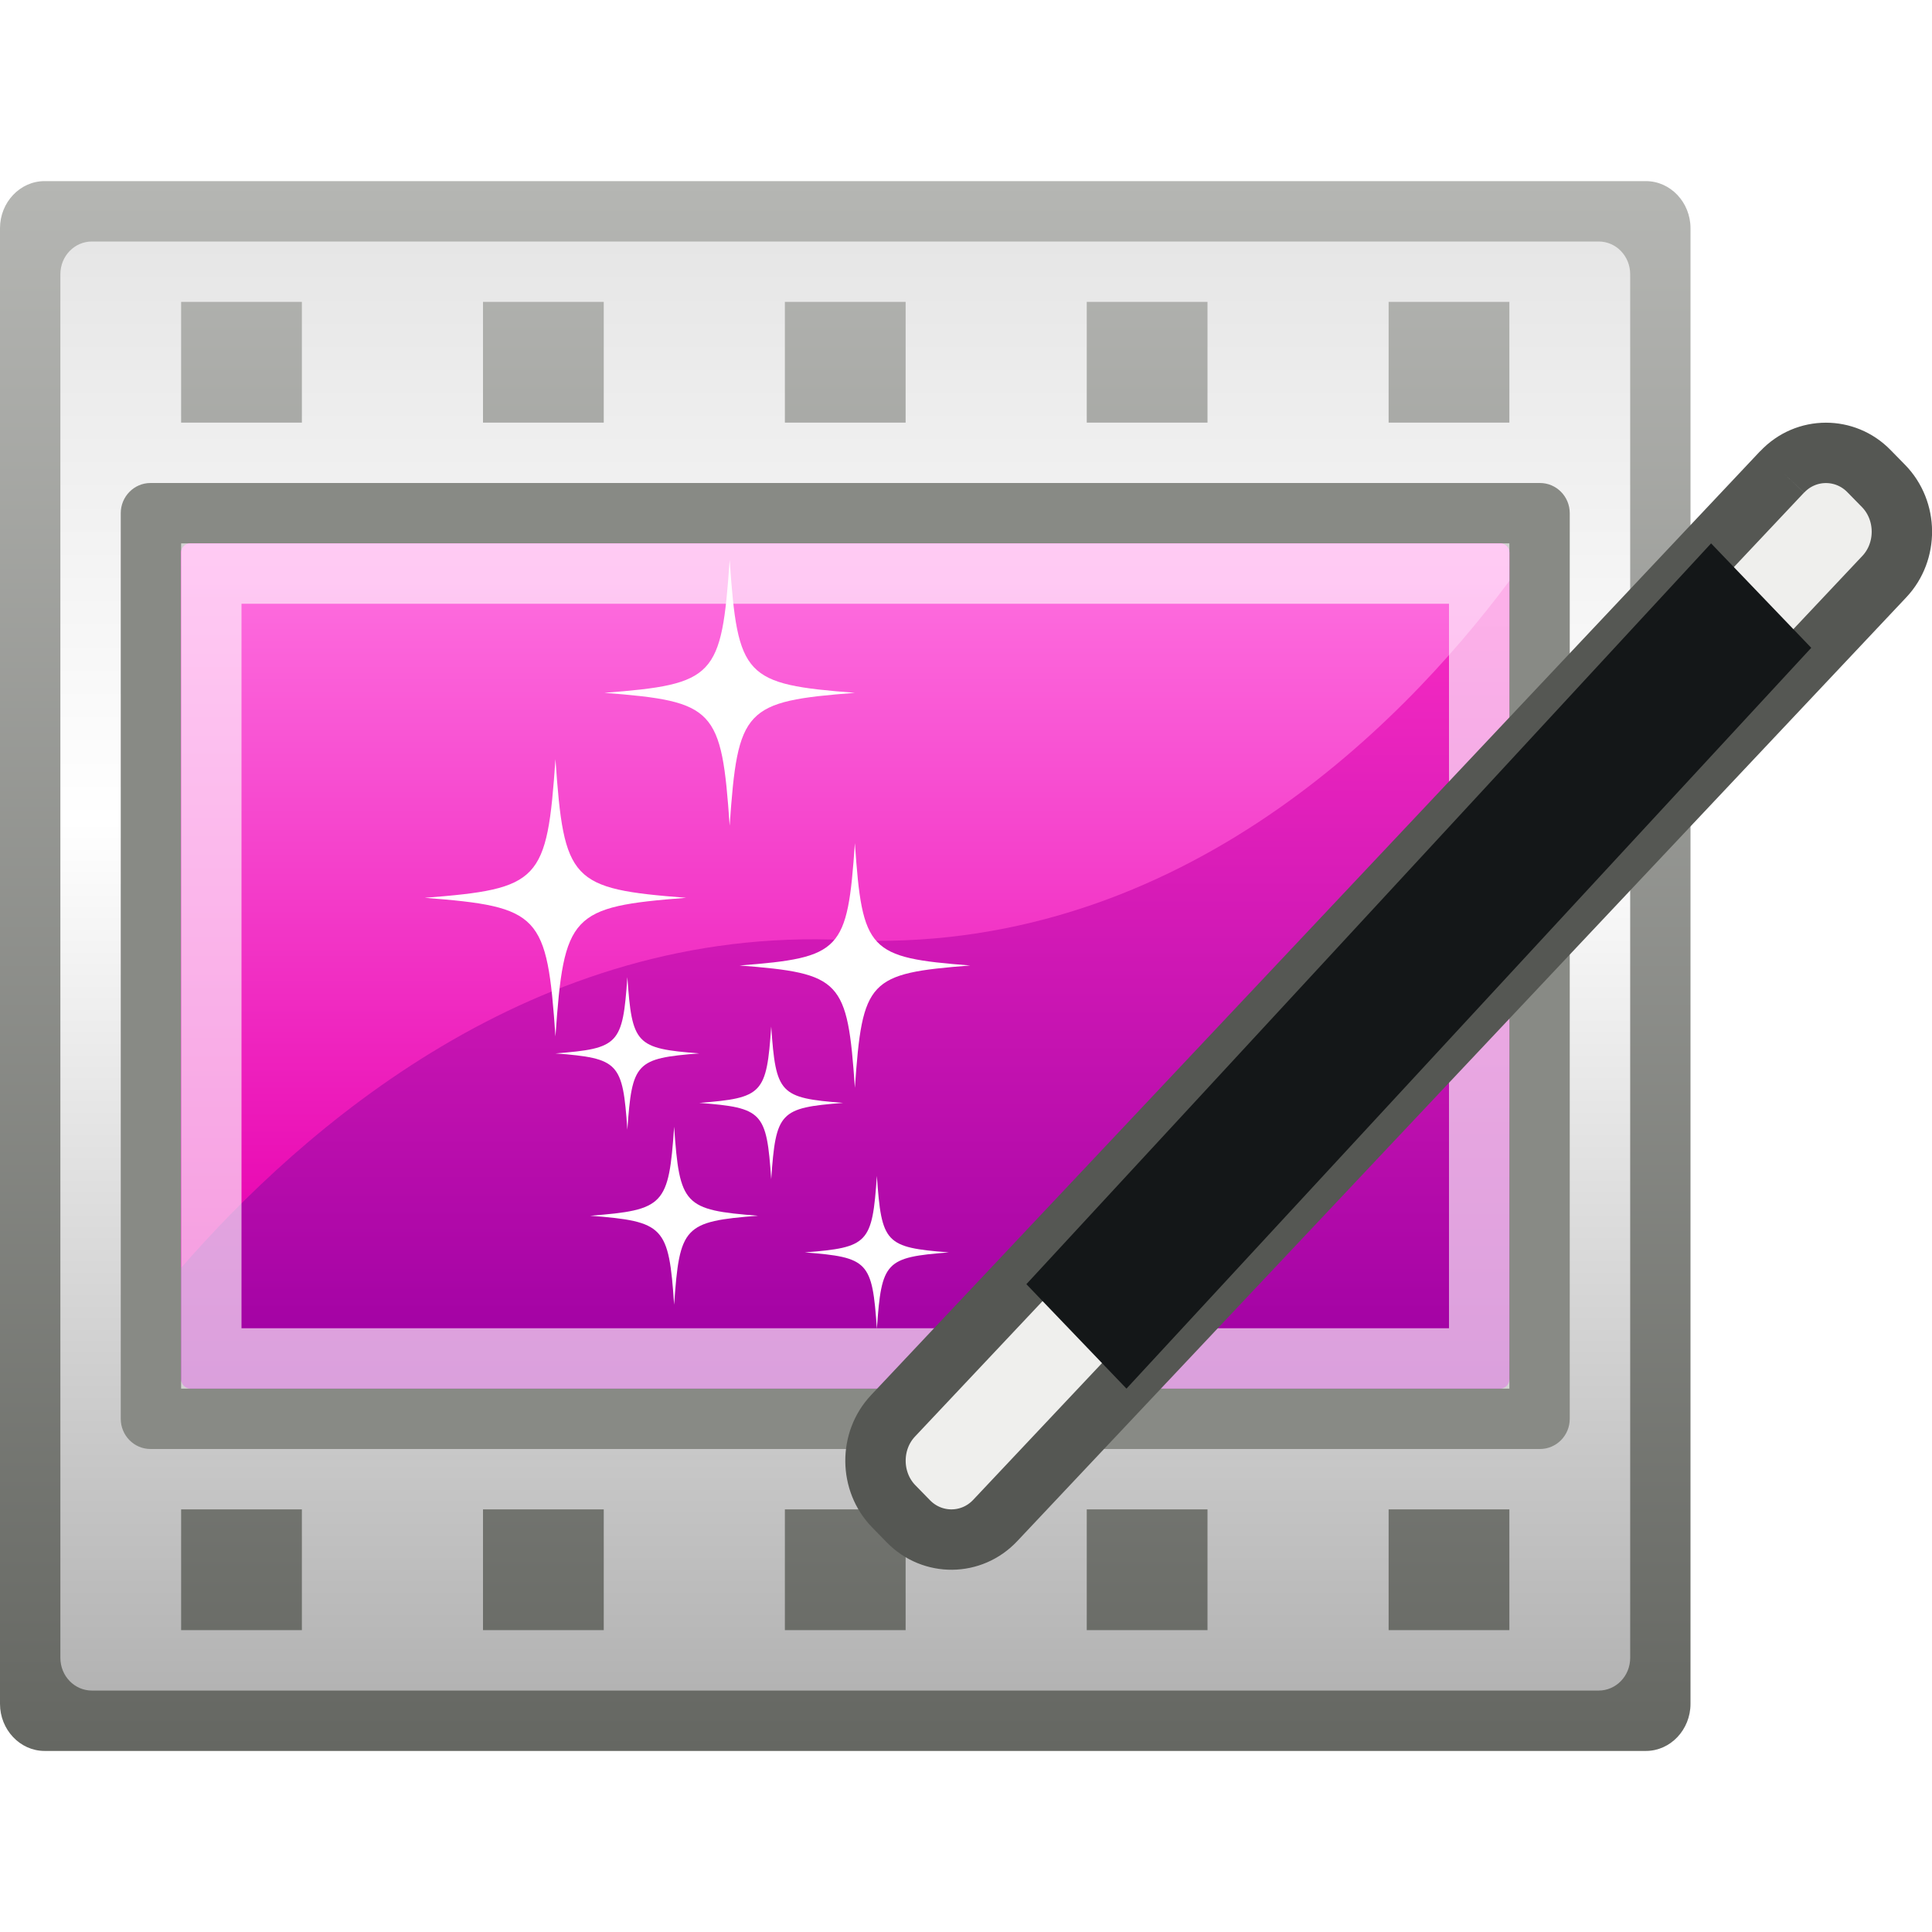 <?xml version="1.0" encoding="UTF-8" standalone="no"?>
<!-- Created with Inkscape (http://www.inkscape.org/) -->

<svg
   xmlns:dc="http://purl.org/dc/elements/1.1/"
   xmlns:cc="http://creativecommons.org/ns#"
   xmlns:rdf="http://www.w3.org/1999/02/22-rdf-syntax-ns#"
   xmlns:svg="http://www.w3.org/2000/svg"
   xmlns="http://www.w3.org/2000/svg"
   xmlns:xlink="http://www.w3.org/1999/xlink"
   xmlns:sodipodi="http://sodipodi.sourceforge.net/DTD/sodipodi-0.dtd"
   xmlns:inkscape="http://www.inkscape.org/namespaces/inkscape"
   width="32"
   height="32"
   id="svg9349"
   version="1.1"
   inkscape:version="0.47 r22583"
   sodipodi:docname="32.svg"
   inkscape:export-filename="/home/andrew/Desktop/Software/Projects/kazam/trunk/data/icons/32x32/apps/kazam.png"
   inkscape:export-xdpi="90"
   inkscape:export-ydpi="90">
  <defs
     id="defs9351">
    <inkscape:perspective
       sodipodi:type="inkscape:persp3d"
       inkscape:vp_x="0 : 16 : 1"
       inkscape:vp_y="0 : 1000 : 0"
       inkscape:vp_z="32 : 16 : 1"
       inkscape:persp3d-origin="16 : 10.666667 : 1"
       id="perspective3864" />
    <linearGradient
       id="linearGradient4112">
      <stop
         style="stop-color:#b5b6b3;stop-opacity:1;"
         offset="0"
         id="stop4114" />
      <stop
         style="stop-color:#656762;stop-opacity:1;"
         offset="1"
         id="stop4116" />
    </linearGradient>
    <linearGradient
       x1="0"
       y1="0"
       x2="1"
       y2="0"
       gradientUnits="userSpaceOnUse"
       gradientTransform="matrix(0,-134.167,-134.167,0,308.295,307.319)"
       spreadMethod="pad"
       id="linearGradient5738">
      <stop
         style="stop-opacity:1;stop-color:#666666"
         offset="0"
         id="stop5740" />
      <stop
         style="stop-opacity:1;stop-color:#808080"
         offset="0.255"
         id="stop5742" />
      <stop
         style="stop-opacity:1;stop-color:#808080"
         offset="0.994"
         id="stop5744" />
      <stop
         style="stop-opacity:1;stop-color:#808080"
         offset="1"
         id="stop5746" />
    </linearGradient>
    <linearGradient
       x1="0"
       y1="0"
       x2="1"
       y2="0"
       gradientUnits="userSpaceOnUse"
       gradientTransform="matrix(0,-132.167,-132.167,0,308.295,306.319)"
       spreadMethod="pad"
       id="linearGradient5774">
      <stop
         style="stop-opacity:1;stop-color:#e6e6e6"
         offset="0"
         id="stop5776" />
      <stop
         style="stop-opacity:1;stop-color:#ffffff"
         offset="0.4"
         id="stop5778" />
      <stop
         style="stop-opacity:1;stop-color:#b3b3b3"
         offset="1"
         id="stop5780" />
    </linearGradient>
    <linearGradient
       x1="0"
       y1="0"
       x2="1"
       y2="0"
       gradientUnits="userSpaceOnUse"
       gradientTransform="matrix(0,96.15,96.15,0,308.296,192.161)"
       spreadMethod="pad"
       id="linearGradient5796">
      <stop
         style="stop-opacity:1;stop-color:#666666"
         offset="0"
         id="stop5798" />
      <stop
         style="stop-opacity:1;stop-color:#cccccc"
         offset="1"
         id="stop5800" />
    </linearGradient>
    <clipPath
       clipPathUnits="userSpaceOnUse"
       id="clipPath5808">
      <path
         d="M 0,480 640,480 640,0 0,0 0,480 z"
         id="path5810"
         inkscape:connector-curvature="0" />
    </clipPath>
    <linearGradient
       x1="0"
       y1="0"
       x2="1"
       y2="0"
       gradientUnits="userSpaceOnUse"
       gradientTransform="matrix(0,92.145,92.145,0,308.296,194.163)"
       spreadMethod="pad"
       id="linearGradient5828">
      <stop
         style="stop-opacity:1;stop-color:#9d00a2"
         offset="0"
         id="stop5830" />
      <stop
         style="stop-opacity:1;stop-color:#ff2ec6"
         offset="1"
         id="stop5832" />
    </linearGradient>
    <linearGradient
       x1="0"
       y1="0"
       x2="1"
       y2="0"
       gradientUnits="userSpaceOnUse"
       gradientTransform="matrix(0,80.522,80.522,0,308.296,205.786)"
       spreadMethod="pad"
       id="linearGradient5848">
      <stop
         style="stop-opacity:1;stop-color:#e700af"
         offset="0"
         id="stop5850" />
      <stop
         style="stop-opacity:1;stop-color:#ff73e1"
         offset="1"
         id="stop5852" />
    </linearGradient>
    <linearGradient
       id="linearGradient8279">
      <stop
         id="stop8281"
         offset="0"
         style="stop-color:#e200b4;stop-opacity:1;" />
      <stop
         id="stop8283"
         offset="1"
         style="stop-color:#9e0095;stop-opacity:0.294;" />
    </linearGradient>
    <clipPath
       clipPathUnits="userSpaceOnUse"
       id="clipPath5860">
      <path
         d="M 0,480 640,480 640,0 0,0 0,480 z"
         id="path5862"
         inkscape:connector-curvature="0" />
    </clipPath>
    <clipPath
       clipPathUnits="userSpaceOnUse"
       id="clipPath5868">
      <path
         d="m 239.976,283.323 19.927,0 0,-62.869 -19.927,0 0,62.869 z"
         id="path5870"
         inkscape:connector-curvature="0" />
    </clipPath>
    <linearGradient
       x1="0"
       y1="0"
       x2="1"
       y2="0"
       gradientUnits="userSpaceOnUse"
       gradientTransform="matrix(8.924,-8.762,-8.762,-8.924,358.054,253.462)"
       spreadMethod="pad"
       id="linearGradient6028">
      <stop
         style="stop-opacity:1;stop-color:#b3b3b3"
         offset="0"
         id="stop6030" />
      <stop
         style="stop-opacity:1;stop-color:#f2f2f2"
         offset="0.182"
         id="stop6032" />
      <stop
         style="stop-opacity:1;stop-color:#f2f2f2"
         offset="0.182"
         id="stop6034" />
      <stop
         style="stop-opacity:1;stop-color:#cccccc"
         offset="0.57"
         id="stop6036" />
      <stop
         style="stop-opacity:1;stop-color:#4d4d4d"
         offset="1"
         id="stop6038" />
    </linearGradient>
    <linearGradient
       x1="0"
       y1="0"
       x2="1"
       y2="0"
       gradientUnits="userSpaceOnUse"
       gradientTransform="matrix(8.879,-8.719,-10.118,-10.305,358.067,253.446)"
       spreadMethod="pad"
       id="linearGradient6054">
      <stop
         style="stop-opacity:1;stop-color:#1a1a1a"
         offset="0"
         id="stop6056" />
      <stop
         style="stop-opacity:1;stop-color:#ffffff"
         offset="0.182"
         id="stop6058" />
      <stop
         style="stop-opacity:1;stop-color:#ffffff"
         offset="0.182"
         id="stop6060" />
      <stop
         style="stop-opacity:1;stop-color:#333333"
         offset="0.57"
         id="stop6062" />
      <stop
         style="stop-opacity:1;stop-color:#000000"
         offset="1"
         id="stop6064" />
    </linearGradient>
    <linearGradient
       x1="0"
       y1="0"
       x2="1"
       y2="0"
       gradientUnits="userSpaceOnUse"
       gradientTransform="matrix(0,20.888,20.888,0,312.281,232.037)"
       spreadMethod="pad"
       id="linearGradient6080">
      <stop
         style="stop-opacity:1;stop-color:#ffffff"
         offset="0"
         id="stop6082" />
      <stop
         style="stop-opacity:1;stop-color:#cccccc"
         offset="1"
         id="stop6084" />
    </linearGradient>
    <linearGradient
       x1="0"
       y1="0"
       x2="1"
       y2="0"
       gradientUnits="userSpaceOnUse"
       gradientTransform="matrix(0,13.029,13.029,0,291.672,228.462)"
       spreadMethod="pad"
       id="linearGradient6100">
      <stop
         style="stop-opacity:1;stop-color:#ffffff"
         offset="0"
         id="stop6102" />
      <stop
         style="stop-opacity:1;stop-color:#cccccc"
         offset="1"
         id="stop6104" />
    </linearGradient>
    <linearGradient
       x1="0"
       y1="0"
       x2="1"
       y2="0"
       gradientUnits="userSpaceOnUse"
       gradientTransform="matrix(0,13.029,13.029,0,304.701,224.237)"
       spreadMethod="pad"
       id="linearGradient6120">
      <stop
         style="stop-opacity:1;stop-color:#ffffff"
         offset="0"
         id="stop6122" />
      <stop
         style="stop-opacity:1;stop-color:#cccccc"
         offset="1"
         id="stop6124" />
    </linearGradient>
    <linearGradient
       x1="0"
       y1="0"
       x2="1"
       y2="0"
       gradientUnits="userSpaceOnUse"
       gradientTransform="matrix(0,13.049,13.049,0,314.271,211.465)"
       spreadMethod="pad"
       id="linearGradient6140">
      <stop
         style="stop-opacity:1;stop-color:#ffffff"
         offset="0"
         id="stop6142" />
      <stop
         style="stop-opacity:1;stop-color:#cccccc"
         offset="1"
         id="stop6144" />
    </linearGradient>
    <linearGradient
       x1="0"
       y1="0"
       x2="1"
       y2="0"
       gradientUnits="userSpaceOnUse"
       gradientTransform="matrix(0,15.197,15.197,0,295.909,213.519)"
       spreadMethod="pad"
       id="linearGradient6160">
      <stop
         style="stop-opacity:1;stop-color:#ffffff"
         offset="0"
         id="stop6162" />
      <stop
         style="stop-opacity:1;stop-color:#cccccc"
         offset="1"
         id="stop6164" />
    </linearGradient>
    <linearGradient
       x1="0"
       y1="0"
       x2="1"
       y2="0"
       gradientUnits="userSpaceOnUse"
       gradientTransform="matrix(0,22.686,22.686,0,300.937,254.418)"
       spreadMethod="pad"
       id="linearGradient6180">
      <stop
         style="stop-opacity:1;stop-color:#ffffff"
         offset="0"
         id="stop6182" />
      <stop
         style="stop-opacity:1;stop-color:#cccccc"
         offset="1"
         id="stop6184" />
    </linearGradient>
    <linearGradient
       x1="0"
       y1="0"
       x2="1"
       y2="0"
       gradientUnits="userSpaceOnUse"
       gradientTransform="matrix(0,23.672,23.672,0,285.158,236.425)"
       spreadMethod="pad"
       id="linearGradient6200">
      <stop
         style="stop-opacity:1;stop-color:#ffffff"
         offset="0"
         id="stop6202" />
      <stop
         style="stop-opacity:1;stop-color:#cccccc"
         offset="1"
         id="stop6204" />
    </linearGradient>
    <linearGradient
       inkscape:collect="always"
       xlink:href="#linearGradient5738"
       id="linearGradient19804"
       gradientUnits="userSpaceOnUse"
       gradientTransform="matrix(0,-134.167,-134.167,0,308.295,307.319)"
       spreadMethod="pad"
       x1="0"
       y1="0"
       x2="1"
       y2="0" />
    <linearGradient
       inkscape:collect="always"
       xlink:href="#linearGradient5774"
       id="linearGradient19806"
       gradientUnits="userSpaceOnUse"
       gradientTransform="matrix(0,-132.167,-132.167,0,308.295,306.319)"
       spreadMethod="pad"
       x1="0"
       y1="0"
       x2="1"
       y2="0" />
    <linearGradient
       inkscape:collect="always"
       xlink:href="#linearGradient5796"
       id="linearGradient19808"
       gradientUnits="userSpaceOnUse"
       gradientTransform="matrix(0,96.15,96.15,0,308.296,192.161)"
       spreadMethod="pad"
       x1="0"
       y1="0"
       x2="1"
       y2="0" />
    <linearGradient
       inkscape:collect="always"
       xlink:href="#linearGradient5828"
       id="linearGradient19810"
       gradientUnits="userSpaceOnUse"
       gradientTransform="matrix(0,92.145,92.145,0,308.296,194.163)"
       spreadMethod="pad"
       x1="0"
       y1="0"
       x2="1"
       y2="0" />
    <linearGradient
       inkscape:collect="always"
       xlink:href="#linearGradient5848"
       id="linearGradient19812"
       gradientUnits="userSpaceOnUse"
       gradientTransform="matrix(0,80.522,80.522,0,308.296,205.786)"
       spreadMethod="pad"
       x1="0"
       y1="0"
       x2="1"
       y2="0" />
    <linearGradient
       inkscape:collect="always"
       xlink:href="#linearGradient8279"
       id="linearGradient19814"
       gradientUnits="userSpaceOnUse"
       x1="249.14"
       y1="281.125"
       x2="248.558"
       y2="223.089" />
    <linearGradient
       inkscape:collect="always"
       xlink:href="#linearGradient8279"
       id="linearGradient19816"
       gradientUnits="userSpaceOnUse"
       x1="249.14"
       y1="281.125"
       x2="248.558"
       y2="223.089" />
    <linearGradient
       inkscape:collect="always"
       xlink:href="#linearGradient8279"
       id="linearGradient19818"
       gradientUnits="userSpaceOnUse"
       x1="249.14"
       y1="281.125"
       x2="248.558"
       y2="223.089" />
    <linearGradient
       inkscape:collect="always"
       xlink:href="#linearGradient8279"
       id="linearGradient19820"
       gradientUnits="userSpaceOnUse"
       x1="249.14"
       y1="281.125"
       x2="248.558"
       y2="223.089" />
    <linearGradient
       inkscape:collect="always"
       xlink:href="#linearGradient8279"
       id="linearGradient19822"
       gradientUnits="userSpaceOnUse"
       x1="249.14"
       y1="281.125"
       x2="248.558"
       y2="223.089" />
    <linearGradient
       inkscape:collect="always"
       xlink:href="#linearGradient8279"
       id="linearGradient19824"
       gradientUnits="userSpaceOnUse"
       x1="249.14"
       y1="281.125"
       x2="248.558"
       y2="223.089" />
    <linearGradient
       inkscape:collect="always"
       xlink:href="#linearGradient8279"
       id="linearGradient19826"
       gradientUnits="userSpaceOnUse"
       x1="249.14"
       y1="281.125"
       x2="248.558"
       y2="223.089" />
    <linearGradient
       inkscape:collect="always"
       xlink:href="#linearGradient8279"
       id="linearGradient19828"
       gradientUnits="userSpaceOnUse"
       x1="249.14"
       y1="281.125"
       x2="248.558"
       y2="223.089" />
    <linearGradient
       inkscape:collect="always"
       xlink:href="#linearGradient8279"
       id="linearGradient19830"
       gradientUnits="userSpaceOnUse"
       x1="249.14"
       y1="281.125"
       x2="248.558"
       y2="223.089" />
    <linearGradient
       inkscape:collect="always"
       xlink:href="#linearGradient8279"
       id="linearGradient19832"
       gradientUnits="userSpaceOnUse"
       x1="249.14"
       y1="281.125"
       x2="248.558"
       y2="223.089" />
    <linearGradient
       inkscape:collect="always"
       xlink:href="#linearGradient8279"
       id="linearGradient19834"
       gradientUnits="userSpaceOnUse"
       x1="249.14"
       y1="281.125"
       x2="248.558"
       y2="223.089" />
    <linearGradient
       inkscape:collect="always"
       xlink:href="#linearGradient8279"
       id="linearGradient19836"
       gradientUnits="userSpaceOnUse"
       x1="249.14"
       y1="281.125"
       x2="248.558"
       y2="223.089" />
    <linearGradient
       inkscape:collect="always"
       xlink:href="#linearGradient8279"
       id="linearGradient19838"
       gradientUnits="userSpaceOnUse"
       x1="249.14"
       y1="281.125"
       x2="248.558"
       y2="223.089" />
    <linearGradient
       inkscape:collect="always"
       xlink:href="#linearGradient8279"
       id="linearGradient19840"
       gradientUnits="userSpaceOnUse"
       x1="249.14"
       y1="281.125"
       x2="248.558"
       y2="223.089" />
    <linearGradient
       inkscape:collect="always"
       xlink:href="#linearGradient8279"
       id="linearGradient19842"
       gradientUnits="userSpaceOnUse"
       x1="249.14"
       y1="281.125"
       x2="248.558"
       y2="223.089" />
    <linearGradient
       inkscape:collect="always"
       xlink:href="#linearGradient8279"
       id="linearGradient19844"
       gradientUnits="userSpaceOnUse"
       x1="249.14"
       y1="281.125"
       x2="248.558"
       y2="223.089" />
    <linearGradient
       inkscape:collect="always"
       xlink:href="#linearGradient8279"
       id="linearGradient19846"
       gradientUnits="userSpaceOnUse"
       x1="249.14"
       y1="281.125"
       x2="248.558"
       y2="223.089" />
    <linearGradient
       inkscape:collect="always"
       xlink:href="#linearGradient8279"
       id="linearGradient19848"
       gradientUnits="userSpaceOnUse"
       x1="249.14"
       y1="281.125"
       x2="248.558"
       y2="223.089" />
    <linearGradient
       inkscape:collect="always"
       xlink:href="#linearGradient8279"
       id="linearGradient19850"
       gradientUnits="userSpaceOnUse"
       x1="249.14"
       y1="281.125"
       x2="248.558"
       y2="223.089" />
    <linearGradient
       inkscape:collect="always"
       xlink:href="#linearGradient8279"
       id="linearGradient19852"
       gradientUnits="userSpaceOnUse"
       x1="249.14"
       y1="281.125"
       x2="248.558"
       y2="223.089" />
    <linearGradient
       inkscape:collect="always"
       xlink:href="#linearGradient8279"
       id="linearGradient19854"
       gradientUnits="userSpaceOnUse"
       x1="249.14"
       y1="281.125"
       x2="248.558"
       y2="223.089" />
    <linearGradient
       inkscape:collect="always"
       xlink:href="#linearGradient8279"
       id="linearGradient19856"
       gradientUnits="userSpaceOnUse"
       x1="249.14"
       y1="281.125"
       x2="248.558"
       y2="223.089" />
    <linearGradient
       inkscape:collect="always"
       xlink:href="#linearGradient8279"
       id="linearGradient19858"
       gradientUnits="userSpaceOnUse"
       x1="249.14"
       y1="281.125"
       x2="248.558"
       y2="223.089" />
    <linearGradient
       inkscape:collect="always"
       xlink:href="#linearGradient8279"
       id="linearGradient19860"
       gradientUnits="userSpaceOnUse"
       x1="249.14"
       y1="281.125"
       x2="248.558"
       y2="223.089" />
    <linearGradient
       inkscape:collect="always"
       xlink:href="#linearGradient8279"
       id="linearGradient19862"
       gradientUnits="userSpaceOnUse"
       x1="249.14"
       y1="281.125"
       x2="248.558"
       y2="223.089" />
    <linearGradient
       inkscape:collect="always"
       xlink:href="#linearGradient8279"
       id="linearGradient19864"
       gradientUnits="userSpaceOnUse"
       x1="249.14"
       y1="281.125"
       x2="248.558"
       y2="223.089" />
    <linearGradient
       inkscape:collect="always"
       xlink:href="#linearGradient8279"
       id="linearGradient19866"
       gradientUnits="userSpaceOnUse"
       x1="249.14"
       y1="281.125"
       x2="248.558"
       y2="223.089" />
    <linearGradient
       inkscape:collect="always"
       xlink:href="#linearGradient8279"
       id="linearGradient19868"
       gradientUnits="userSpaceOnUse"
       x1="249.14"
       y1="281.125"
       x2="248.558"
       y2="223.089" />
    <linearGradient
       inkscape:collect="always"
       xlink:href="#linearGradient8279"
       id="linearGradient19870"
       gradientUnits="userSpaceOnUse"
       x1="249.14"
       y1="281.125"
       x2="248.558"
       y2="223.089" />
    <linearGradient
       inkscape:collect="always"
       xlink:href="#linearGradient8279"
       id="linearGradient19872"
       gradientUnits="userSpaceOnUse"
       x1="249.14"
       y1="281.125"
       x2="248.558"
       y2="223.089" />
    <linearGradient
       inkscape:collect="always"
       xlink:href="#linearGradient8279"
       id="linearGradient19874"
       gradientUnits="userSpaceOnUse"
       x1="249.14"
       y1="281.125"
       x2="248.558"
       y2="223.089" />
    <linearGradient
       inkscape:collect="always"
       xlink:href="#linearGradient8279"
       id="linearGradient19876"
       gradientUnits="userSpaceOnUse"
       x1="249.14"
       y1="281.125"
       x2="248.558"
       y2="223.089" />
    <linearGradient
       inkscape:collect="always"
       xlink:href="#linearGradient8279"
       id="linearGradient19878"
       gradientUnits="userSpaceOnUse"
       x1="249.14"
       y1="281.125"
       x2="248.558"
       y2="223.089" />
    <linearGradient
       inkscape:collect="always"
       xlink:href="#linearGradient8279"
       id="linearGradient19880"
       gradientUnits="userSpaceOnUse"
       x1="249.14"
       y1="281.125"
       x2="248.558"
       y2="223.089" />
    <linearGradient
       inkscape:collect="always"
       xlink:href="#linearGradient8279"
       id="linearGradient19882"
       gradientUnits="userSpaceOnUse"
       x1="249.14"
       y1="281.125"
       x2="248.558"
       y2="223.089" />
    <linearGradient
       inkscape:collect="always"
       xlink:href="#linearGradient8279"
       id="linearGradient19884"
       gradientUnits="userSpaceOnUse"
       x1="249.14"
       y1="281.125"
       x2="248.558"
       y2="223.089" />
    <linearGradient
       inkscape:collect="always"
       xlink:href="#linearGradient8279"
       id="linearGradient19886"
       gradientUnits="userSpaceOnUse"
       x1="249.14"
       y1="281.125"
       x2="248.558"
       y2="223.089" />
    <linearGradient
       inkscape:collect="always"
       xlink:href="#linearGradient8279"
       id="linearGradient19888"
       gradientUnits="userSpaceOnUse"
       x1="249.14"
       y1="281.125"
       x2="248.558"
       y2="223.089" />
    <linearGradient
       inkscape:collect="always"
       xlink:href="#linearGradient8279"
       id="linearGradient19890"
       gradientUnits="userSpaceOnUse"
       x1="249.14"
       y1="281.125"
       x2="248.558"
       y2="223.089" />
    <linearGradient
       inkscape:collect="always"
       xlink:href="#linearGradient8279"
       id="linearGradient19892"
       gradientUnits="userSpaceOnUse"
       x1="249.14"
       y1="281.125"
       x2="248.558"
       y2="223.089" />
    <linearGradient
       inkscape:collect="always"
       xlink:href="#linearGradient8279"
       id="linearGradient19894"
       gradientUnits="userSpaceOnUse"
       x1="249.14"
       y1="281.125"
       x2="248.558"
       y2="223.089" />
    <linearGradient
       inkscape:collect="always"
       xlink:href="#linearGradient6028"
       id="linearGradient19896"
       gradientUnits="userSpaceOnUse"
       gradientTransform="matrix(8.924,-8.762,-8.762,-8.924,358.054,253.462)"
       spreadMethod="pad"
       x1="0"
       y1="0"
       x2="1"
       y2="0" />
    <linearGradient
       inkscape:collect="always"
       xlink:href="#linearGradient6054"
       id="linearGradient19898"
       gradientUnits="userSpaceOnUse"
       gradientTransform="matrix(8.879,-8.719,-10.118,-10.305,358.067,253.446)"
       spreadMethod="pad"
       x1="0"
       y1="0"
       x2="1"
       y2="0" />
    <linearGradient
       inkscape:collect="always"
       xlink:href="#linearGradient6080"
       id="linearGradient19900"
       gradientUnits="userSpaceOnUse"
       gradientTransform="matrix(0,20.888,20.888,0,312.281,232.037)"
       spreadMethod="pad"
       x1="0"
       y1="0"
       x2="1"
       y2="0" />
    <linearGradient
       inkscape:collect="always"
       xlink:href="#linearGradient6100"
       id="linearGradient19902"
       gradientUnits="userSpaceOnUse"
       gradientTransform="matrix(0,13.029,13.029,0,291.672,228.462)"
       spreadMethod="pad"
       x1="0"
       y1="0"
       x2="1"
       y2="0" />
    <linearGradient
       inkscape:collect="always"
       xlink:href="#linearGradient6120"
       id="linearGradient19904"
       gradientUnits="userSpaceOnUse"
       gradientTransform="matrix(0,13.029,13.029,0,304.701,224.237)"
       spreadMethod="pad"
       x1="0"
       y1="0"
       x2="1"
       y2="0" />
    <linearGradient
       inkscape:collect="always"
       xlink:href="#linearGradient6140"
       id="linearGradient19906"
       gradientUnits="userSpaceOnUse"
       gradientTransform="matrix(0,13.049,13.049,0,314.271,211.465)"
       spreadMethod="pad"
       x1="0"
       y1="0"
       x2="1"
       y2="0" />
    <linearGradient
       inkscape:collect="always"
       xlink:href="#linearGradient6160"
       id="linearGradient19908"
       gradientUnits="userSpaceOnUse"
       gradientTransform="matrix(0,15.197,15.197,0,295.909,213.519)"
       spreadMethod="pad"
       x1="0"
       y1="0"
       x2="1"
       y2="0" />
    <linearGradient
       inkscape:collect="always"
       xlink:href="#linearGradient6180"
       id="linearGradient19910"
       gradientUnits="userSpaceOnUse"
       gradientTransform="matrix(0,22.686,22.686,0,300.937,254.418)"
       spreadMethod="pad"
       x1="0"
       y1="0"
       x2="1"
       y2="0" />
    <linearGradient
       inkscape:collect="always"
       xlink:href="#linearGradient6200"
       id="linearGradient19912"
       gradientUnits="userSpaceOnUse"
       gradientTransform="matrix(0,23.672,23.672,0,285.158,236.425)"
       spreadMethod="pad"
       x1="0"
       y1="0"
       x2="1"
       y2="0" />
    <linearGradient
       x1="0"
       y1="0"
       x2="1"
       y2="0"
       gradientUnits="userSpaceOnUse"
       gradientTransform="matrix(0,80.522,80.522,0,308.296,205.786)"
       spreadMethod="pad"
       id="linearGradient5848-3-1">
      <stop
         style="stop-opacity:1;stop-color:#e700af"
         offset="0"
         id="stop5850-4-7" />
      <stop
         style="stop-opacity:1;stop-color:#ff73e1"
         offset="1"
         id="stop5852-9-2" />
    </linearGradient>
    <linearGradient
       x1="0"
       y1="0"
       x2="1"
       y2="0"
       gradientUnits="userSpaceOnUse"
       gradientTransform="matrix(0,92.145,92.145,0,308.296,194.163)"
       spreadMethod="pad"
       id="linearGradient5828-7-0">
      <stop
         style="stop-opacity:1;stop-color:#9d00a2"
         offset="0"
         id="stop5830-82-4" />
      <stop
         style="stop-opacity:1;stop-color:#ff2ec6"
         offset="1"
         id="stop5832-5-8" />
    </linearGradient>
    <linearGradient
       x1="0"
       y1="0"
       x2="1"
       y2="0"
       gradientUnits="userSpaceOnUse"
       gradientTransform="matrix(0,-132.167,-132.167,0,308.295,306.319)"
       spreadMethod="pad"
       id="linearGradient5774-3-6">
      <stop
         style="stop-opacity:1;stop-color:#e6e6e6"
         offset="0"
         id="stop5776-5-8" />
      <stop
         style="stop-opacity:1;stop-color:#ffffff"
         offset="0.4"
         id="stop5778-7-9" />
      <stop
         style="stop-opacity:1;stop-color:#b3b3b3"
         offset="1"
         id="stop5780-0-2" />
    </linearGradient>
    <linearGradient
       inkscape:collect="always"
       xlink:href="#linearGradient5848-3-1"
       id="linearGradient3318"
       gradientUnits="userSpaceOnUse"
       gradientTransform="matrix(0,-12,12.456,0,194.064,311.525)"
       spreadMethod="pad"
       x1="0"
       y1="0"
       x2="1"
       y2="0" />
    <linearGradient
       inkscape:collect="always"
       xlink:href="#linearGradient5828-7-0"
       id="linearGradient3321"
       gradientUnits="userSpaceOnUse"
       gradientTransform="matrix(0,-14,14.253,0,194.064,313.525)"
       spreadMethod="pad"
       x1="0"
       y1="0"
       x2="1"
       y2="0" />
    <linearGradient
       inkscape:collect="always"
       xlink:href="#linearGradient5774-3-6"
       id="linearGradient3325"
       gradientUnits="userSpaceOnUse"
       gradientTransform="matrix(0,24,-22.873,0,194.064,294.525)"
       spreadMethod="pad"
       x1="0"
       y1="0"
       x2="1"
       y2="0" />
    <linearGradient
       inkscape:collect="always"
       xlink:href="#linearGradient4112"
       id="linearGradient4118"
       x1="194.064"
       y1="293.525"
       x2="194.064"
       y2="319.525"
       gradientUnits="userSpaceOnUse" />
  </defs>
  <sodipodi:namedview
     id="base"
     pagecolor="#ffffff"
     bordercolor="#d3d3d3"
     borderopacity="1"
     inkscape:pageopacity="0.0"
     inkscape:pageshadow="2"
     inkscape:zoom="45.254834"
     inkscape:cx="6.7601934"
     inkscape:cy="22.14413"
     inkscape:current-layer="layer1"
     inkscape:document-units="px"
     showgrid="false"
     fit-margin-top="0"
     fit-margin-left="0"
     fit-margin-right="0"
     fit-margin-bottom="0"
     inkscape:window-width="1024"
     inkscape:window-height="714"
     inkscape:window-x="1024"
     inkscape:window-y="24"
     inkscape:window-maximized="1"
     inkscape:snap-grids="true"
     inkscape:showpageshadow="false">
    <inkscape:grid
       type="xygrid"
       id="grid3328"
       empspacing="5"
       visible="true"
       enabled="true"
       snapvisiblegridlinesonly="true" />
  </sodipodi:namedview>
  <g
     id="layer1"
     inkscape:label="Layer 1"
     inkscape:groupmode="layer"
     transform="translate(-180.064,-290.525)">
    <g
       id="g19687"
       transform="matrix(1.309,0,0,1.309,-28.167,-99.609)">
      <g
         transform="matrix(0.182,0,0,-0.182,147.662,353.803)"
         id="g5726">
        <g
           id="g5728">
          <g
             id="g5734">
            <g
               id="g5736">
              <path
                 id="path5748"
                 style="fill:url(#linearGradient19804);stroke:none"
                 d="m 236.183,307.319 c -2.208,0 -4.005,-1.796 -4.005,-4.005 l 0,0 0,-126.156 c 0,-2.208 1.797,-4.004 4.005,-4.004 l 0,0 144.225,0 c 2.208,0 4.005,1.796 4.005,4.004 l 0,0 0,126.156 c 0,2.209 -1.797,4.005 -4.005,4.005 l 0,0 -144.225,0 z m 133.874,-5.338 7.348,0 0,-7.348 -7.348,0 0,7.348 z m -21.812,0 7.349,0 0,-7.348 -7.349,0 0,7.348 z m -21.811,0 7.347,0 0,-7.348 -7.347,0 0,7.348 z m -21.812,0 7.348,0 0,-7.348 -7.348,0 0,7.348 z m -21.811,0 7.347,0 0,-7.348 -7.347,0 0,7.348 z m -21.813,0 7.348,0 0,-7.348 -7.348,0 0,7.348 z m -21.811,0 7.348,0 0,-7.348 -7.348,0 0,7.348 z m 130.87,-116.142 7.348,0 0,-7.348 -7.348,0 0,7.348 z m -21.812,0 7.349,0 0,-7.348 -7.349,0 0,7.348 z m -21.811,0 7.347,0 0,-7.348 -7.347,0 0,7.348 z m -21.812,0 7.348,0 0,-7.348 -7.348,0 0,7.348 z m -21.811,0 7.347,0 0,-7.348 -7.347,0 0,7.348 z m -21.813,0 7.348,0 0,-7.348 -7.348,0 0,7.348 z m -21.811,0 7.348,0 0,-7.348 -7.348,0 0,7.348 z"
                 inkscape:connector-curvature="0" />
            </g>
          </g>
        </g>
      </g>
      <g
         transform="matrix(0.182,0,0,-0.182,147.662,353.803)"
         id="g5762">
        <g
           id="g5764">
          <g
             id="g5770">
            <g
               id="g5772">
              <path
                 id="path5782"
                 style="fill:url(#linearGradient19806);stroke:none"
                 d="m 236.183,306.319 c -1.659,0 -3.005,-1.345 -3.005,-3.005 l 0,0 0,-126.156 c 0,-1.66 1.346,-3.004 3.005,-3.004 l 0,0 144.225,0 c 1.66,0 3.005,1.344 3.005,3.004 l 0,0 0,126.156 c 0,1.66 -1.345,3.005 -3.005,3.005 l 0,0 -144.225,0 z m 132.875,-3.339 9.347,0 0,-9.347 -9.347,0 0,9.347 z m -21.813,0 9.348,0 0,-9.347 -9.348,0 0,9.347 z m -21.81,0 9.346,0 0,-9.347 -9.346,0 0,9.347 z m -21.813,0 9.347,0 0,-9.347 -9.347,0 0,9.347 z m -21.811,0 9.347,0 0,-9.347 -9.347,0 0,9.347 z m -21.813,0 9.348,0 0,-9.347 -9.348,0 0,9.347 z m -21.811,0 9.347,0 0,-9.347 -9.347,0 0,9.347 z m 130.871,-116.141 9.347,0 0,-9.348 -9.347,0 0,9.348 z m -21.813,0 9.348,0 0,-9.348 -9.348,0 0,9.348 z m -21.81,0 9.346,0 0,-9.348 -9.346,0 0,9.348 z m -21.813,0 9.347,0 0,-9.348 -9.347,0 0,9.348 z m -21.811,0 9.347,0 0,-9.348 -9.347,0 0,9.348 z m -21.813,0 9.348,0 0,-9.348 -9.348,0 0,9.348 z m -21.811,0 9.347,0 0,-9.348 -9.347,0 0,9.348 z"
                 inkscape:connector-curvature="0" />
            </g>
          </g>
        </g>
      </g>
      <g
         transform="matrix(0.182,0,0,-0.182,147.662,353.803)"
         id="g5784">
        <g
           id="g5786">
          <g
             id="g5792">
            <g
               id="g5794">
              <path
                 id="path5802"
                 style="fill:url(#linearGradient19808);stroke:none"
                 d="m 238.186,288.311 c -1.657,0 -3.004,-1.347 -3.004,-3.004 l 0,0 0,-90.142 c 0,-1.656 1.347,-3.004 3.004,-3.004 l 0,0 140.22,0 c 1.658,0 3.005,1.348 3.005,3.004 l 0,0 0,90.142 c 0,1.657 -1.347,3.004 -3.005,3.004 l 0,0 -140.22,0 z"
                 inkscape:connector-curvature="0" />
            </g>
          </g>
        </g>
      </g>
      <g
         transform="matrix(0.182,0,0,-0.182,147.662,353.803)"
         id="g5804">
        <g
           clip-path="url(#clipPath5808)"
           id="g5806">
          <g
             transform="translate(238.186,192.161)"
             id="g5812">
            <path
               id="path5814"
               style="fill:none;stroke:#ffffff;stroke-width:0.5;stroke-linecap:butt;stroke-linejoin:miter;stroke-miterlimit:4;stroke-opacity:1;stroke-dasharray:none"
               d="m 0,0 c -1.657,0 -3.004,1.348 -3.004,3.004 l 0,90.142 c 0,1.657 1.347,3.004 3.004,3.004 l 140.22,0 c 1.657,0 3.005,-1.347 3.005,-3.004 l 0,-90.142 C 143.225,1.348 141.877,0 140.22,0 L 0,0 z"
               inkscape:connector-curvature="0" />
          </g>
        </g>
      </g>
      <g
         transform="matrix(0.182,0,0,-0.182,147.662,353.803)"
         id="g5816">
        <g
           id="g5818">
          <g
             id="g5824">
            <g
               id="g5826">
              <path
                 id="path5834"
                 style="fill:url(#linearGradient19810);stroke:none"
                 d="m 238.186,286.309 c -0.552,0 -1.002,-0.449 -1.002,-1.002 l 0,0 0,-90.142 c 0,-0.552 0.45,-1.002 1.002,-1.002 l 0,0 140.22,0 c 0.553,0 1.003,0.45 1.003,1.002 l 0,0 0,90.142 c 0,0.553 -0.45,1.002 -1.003,1.002 l 0,0 -140.22,0 z"
                 inkscape:connector-curvature="0" />
            </g>
          </g>
        </g>
      </g>
      <g
         transform="matrix(0.182,0,0,-0.182,147.662,353.803)"
         id="g5836">
        <g
           id="g5838">
          <g
             id="g5844">
            <g
               id="g5846">
              <path
                 id="path5854"
                 style="fill:url(#linearGradient19812);stroke:none"
                 d="m 238.186,286.309 c -0.552,0 -1.002,-0.449 -1.002,-1.002 l 0,0 0,-79.521 c 12.897,15.387 37.747,38.1 71.113,36.433 l 0,0 c 34.929,-1.744 59.13,23.24 71.112,39.917 l 0,0 0,3.171 c 0,0.553 -0.45,1.002 -1.003,1.002 l 0,0 -140.22,0 z"
                 inkscape:connector-curvature="0" />
            </g>
          </g>
        </g>
      </g>
      <g
         style="fill:url(#linearGradient19894);fill-opacity:1"
         transform="matrix(0.182,0,0,-0.182,147.662,353.803)"
         id="g5856">
        <g
           style="fill:url(#linearGradient19892);fill-opacity:1"
           clip-path="url(#clipPath5860)"
           id="g5858">
          <g
             style="fill:url(#linearGradient19890);fill-opacity:1"
             id="g5864">
            <g
               style="fill:url(#linearGradient19814);fill-opacity:1"
               id="g5866" />
            <g
               style="fill:url(#linearGradient19888);fill-opacity:1"
               id="g5942">
              <g
                 style="fill:url(#linearGradient19886);fill-opacity:1"
                 id="g5944"
                 clip-path="url(#clipPath5868)">
                <g
                   style="fill:url(#linearGradient19824);fill-opacity:1"
                   id="g5946">
                  <g
                     style="fill:url(#linearGradient19822);fill-opacity:1"
                     id="g5948">
                    <g
                       style="fill:url(#linearGradient19820);fill-opacity:1"
                       id="g5950">
                      <g
                         style="fill:url(#linearGradient19818);fill-opacity:1"
                         id="g5952">
                        <path
                           id="path5954"
                           style="fill:url(#linearGradient19816);fill-opacity:1;stroke:none"
                           d="m 259.903,265.265 -7.88,0 0,-8.755 7.88,0 0,8.755 z"
                           inkscape:connector-curvature="0" />
                      </g>
                    </g>
                  </g>
                </g>
                <g
                   style="fill:url(#linearGradient19834);fill-opacity:1"
                   id="g5956">
                  <g
                     style="fill:url(#linearGradient19832);fill-opacity:1"
                     id="g5958">
                    <g
                       style="fill:url(#linearGradient19830);fill-opacity:1"
                       id="g5960">
                      <g
                         style="fill:url(#linearGradient19828);fill-opacity:1"
                         id="g5962">
                        <path
                           id="path5964"
                           style="fill:url(#linearGradient19826);fill-opacity:1;stroke:none"
                           d="m 259.903,283.323 -7.88,0 0,-7.98 7.88,0 0,7.98 z"
                           inkscape:connector-curvature="0" />
                      </g>
                    </g>
                  </g>
                </g>
                <g
                   style="fill:url(#linearGradient19844);fill-opacity:1"
                   id="g5966">
                  <g
                     style="fill:url(#linearGradient19842);fill-opacity:1"
                     id="g5968">
                    <g
                       style="fill:url(#linearGradient19840);fill-opacity:1"
                       id="g5970">
                      <g
                         style="fill:url(#linearGradient19838);fill-opacity:1"
                         id="g5972">
                        <path
                           id="path5974"
                           style="fill:url(#linearGradient19836);fill-opacity:1;stroke:none"
                           d="m 247.812,228.453 -7.836,0 0,-7.999 7.836,0 0,7.999 z"
                           inkscape:connector-curvature="0" />
                      </g>
                    </g>
                  </g>
                </g>
                <g
                   style="fill:url(#linearGradient19854);fill-opacity:1"
                   id="g5976">
                  <g
                     style="fill:url(#linearGradient19852);fill-opacity:1"
                     id="g5978">
                    <g
                       style="fill:url(#linearGradient19850);fill-opacity:1"
                       id="g5980">
                      <g
                         style="fill:url(#linearGradient19848);fill-opacity:1"
                         id="g5982">
                        <path
                           id="path5984"
                           style="fill:url(#linearGradient19846);fill-opacity:1;stroke:none"
                           d="m 247.812,247.213 -7.836,0 0,-8.448 7.836,0 0,8.448 z"
                           inkscape:connector-curvature="0" />
                      </g>
                    </g>
                  </g>
                </g>
                <g
                   style="fill:url(#linearGradient19864);fill-opacity:1"
                   id="g5986">
                  <g
                     style="fill:url(#linearGradient19862);fill-opacity:1"
                     id="g5988">
                    <g
                       style="fill:url(#linearGradient19860);fill-opacity:1"
                       id="g5990">
                      <g
                         style="fill:url(#linearGradient19858);fill-opacity:1"
                         id="g5992">
                        <path
                           id="path5994"
                           style="fill:url(#linearGradient19856);fill-opacity:1;stroke:none"
                           d="m 259.903,247.213 -7.88,0 0,-8.448 7.88,0 0,8.448 z"
                           inkscape:connector-curvature="0" />
                      </g>
                    </g>
                  </g>
                </g>
                <g
                   style="fill:url(#linearGradient19874);fill-opacity:1"
                   id="g5996">
                  <g
                     style="fill:url(#linearGradient19872);fill-opacity:1"
                     id="g5998">
                    <g
                       style="fill:url(#linearGradient19870);fill-opacity:1"
                       id="g6000">
                      <g
                         style="fill:url(#linearGradient19868);fill-opacity:1"
                         id="g6002">
                        <path
                           id="path6004"
                           style="fill:url(#linearGradient19866);fill-opacity:1;stroke:none"
                           d="m 247.812,265.265 -7.836,0 0,-8.755 7.836,0 0,8.755 z"
                           inkscape:connector-curvature="0" />
                      </g>
                    </g>
                  </g>
                </g>
                <g
                   style="fill:url(#linearGradient19884);fill-opacity:1"
                   id="g6006">
                  <g
                     style="fill:url(#linearGradient19882);fill-opacity:1"
                     id="g6008">
                    <g
                       style="fill:url(#linearGradient19880);fill-opacity:1"
                       id="g6010">
                      <g
                         style="fill:url(#linearGradient19878);fill-opacity:1"
                         id="g6012">
                        <path
                           id="path6014"
                           style="fill:url(#linearGradient19876);fill-opacity:1;stroke:none"
                           d="m 247.812,283.323 -7.836,0 0,-7.98 7.836,0 0,7.98 z"
                           inkscape:connector-curvature="0" />
                      </g>
                    </g>
                  </g>
                </g>
              </g>
            </g>
          </g>
        </g>
      </g>
      <g
         transform="matrix(0.182,0,0,-0.182,147.662,353.803)"
         id="g6016">
        <g
           id="g6018">
          <g
             id="g6024">
            <g
               id="g6026">
              <path
                 id="path6040"
                 style="fill:url(#linearGradient19896);stroke:none"
                 d="m 396.854,292.978 -77.603,-79.031 c -2.066,-2.103 -2.035,-5.513 0.069,-7.579 l 0,0 1.274,-1.252 c 2.104,-2.064 5.516,-2.034 7.578,0.07 l 0,0 77.604,79.029 c 2.064,2.105 2.036,5.514 -0.067,7.58 l 0,0 -1.276,1.251 c -1.04,1.02 -2.398,1.529 -3.756,1.529 l 0,0 c -1.39,-10e-4 -2.779,-0.533 -3.823,-1.597"
                 inkscape:connector-curvature="0" />
            </g>
          </g>
        </g>
      </g>
      <g
         transform="matrix(0.182,0,0,-0.182,147.662,353.803)"
         id="g6042">
        <g
           id="g6044">
          <g
             id="g6050">
            <g
               id="g6052">
              <path
                 id="path6066"
                 style="fill:url(#linearGradient19898);stroke:none"
                 d="m 327.711,222.529 8.877,-8.719 60.717,61.834 -8.879,8.718 -60.715,-61.833 z"
                 inkscape:connector-curvature="0" />
            </g>
          </g>
        </g>
      </g>
      <g
         transform="matrix(0.182,0,0,-0.182,147.662,353.803)"
         id="g6068">
        <g
           id="g6070">
          <g
             id="g6076">
            <g
               id="g6078">
              <path
                 id="path6086"
                 style="fill:url(#linearGradient19900);stroke:none"
                 d="m 301.836,242.482 c 9.218,-0.676 9.767,-1.226 10.444,-10.445 l 0,0 c 0.678,9.219 1.227,9.769 10.446,10.445 l 0,0 c -9.219,0.676 -9.768,1.224 -10.446,10.444 l 0,0 c -0.677,-9.22 -1.226,-9.768 -10.444,-10.444"
                 inkscape:connector-curvature="0" />
            </g>
          </g>
        </g>
      </g>
      <g
         transform="matrix(0.182,0,0,-0.182,147.662,353.803)"
         id="g6088">
        <g
           id="g6090">
          <g
             id="g6096">
            <g
               id="g6098">
              <path
                 id="path6106"
                 style="fill:url(#linearGradient19902);stroke:none"
                 d="m 285.158,234.977 c 5.75,-0.424 6.092,-0.766 6.514,-6.515 l 0,0 c 0.423,5.749 0.766,6.091 6.514,6.515 l 0,0 c -5.748,0.421 -6.091,0.765 -6.514,6.515 l 0,0 c -0.422,-5.75 -0.764,-6.094 -6.514,-6.515"
                 inkscape:connector-curvature="0" />
            </g>
          </g>
        </g>
      </g>
      <g
         transform="matrix(0.182,0,0,-0.182,147.662,353.803)"
         id="g6108">
        <g
           id="g6110">
          <g
             id="g6116">
            <g
               id="g6118">
              <path
                 id="path6126"
                 style="fill:url(#linearGradient19904);stroke:none"
                 d="m 298.186,230.752 c 5.75,-0.423 6.093,-0.765 6.515,-6.514 l 0,0 c 0.423,5.749 0.766,6.091 6.514,6.514 l 0,0 c -5.748,0.422 -6.091,0.764 -6.514,6.515 l 0,0 c -0.422,-5.751 -0.765,-6.093 -6.515,-6.515"
                 inkscape:connector-curvature="0" />
            </g>
          </g>
        </g>
      </g>
      <g
         transform="matrix(0.182,0,0,-0.182,147.662,353.803)"
         id="g6128">
        <g
           id="g6130">
          <g
             id="g6136">
            <g
               id="g6138">
              <path
                 id="path6146"
                 style="fill:url(#linearGradient19906);stroke:none"
                 d="m 307.747,217.988 c 5.759,-0.424 6.101,-0.765 6.525,-6.523 l 0,0 c 0.423,5.758 0.766,6.099 6.524,6.523 l 0,0 c -5.758,0.424 -6.101,0.766 -6.524,6.526 l 0,0 c -0.424,-5.76 -0.766,-6.102 -6.525,-6.526"
                 inkscape:connector-curvature="0" />
            </g>
          </g>
        </g>
      </g>
      <g
         transform="matrix(0.182,0,0,-0.182,147.662,353.803)"
         id="g6148">
        <g
           id="g6150">
          <g
             id="g6156">
            <g
               id="g6158">
              <path
                 id="path6166"
                 style="fill:url(#linearGradient19908);stroke:none"
                 d="m 288.31,221.118 c 6.708,-0.494 7.107,-0.892 7.599,-7.599 l 0,0 c 0.492,6.707 0.892,7.105 7.599,7.599 l 0,0 c -6.707,0.493 -7.107,0.89 -7.599,7.598 l 0,0 c -0.492,-6.708 -0.891,-7.105 -7.599,-7.598"
                 inkscape:connector-curvature="0" />
            </g>
          </g>
        </g>
      </g>
      <g
         transform="matrix(0.182,0,0,-0.182,147.662,353.803)"
         id="g6168">
        <g
           id="g6170">
          <g
             id="g6176">
            <g
               id="g6178">
              <path
                 id="path6186"
                 style="fill:url(#linearGradient19910);stroke:none"
                 d="m 289.594,265.76 c 10.012,-0.734 10.609,-1.33 11.344,-11.342 l 0,0 c 0.733,10.012 1.33,10.608 11.342,11.342 l 0,0 c -10.012,0.735 -10.609,1.331 -11.342,11.344 l 0,0 c -0.735,-10.013 -1.332,-10.609 -11.344,-11.344"
                 inkscape:connector-curvature="0" />
            </g>
          </g>
        </g>
      </g>
      <g
         transform="matrix(0.182,0,0,-0.182,147.662,353.803)"
         id="g6188">
        <g
           id="g6190">
          <g
             id="g6196">
            <g
               id="g6198">
              <path
                 id="path6206"
                 style="fill:url(#linearGradient19912);stroke:none"
                 d="m 273.321,248.261 c 10.448,-0.767 11.07,-1.389 11.837,-11.836 l 0,0 c 0.767,10.447 1.388,11.069 11.836,11.836 l 0,0 c -10.448,0.766 -11.069,1.389 -11.836,11.836 l 0,0 c -0.767,-10.447 -1.389,-11.07 -11.837,-11.836"
                 inkscape:connector-curvature="0" />
            </g>
          </g>
        </g>
      </g>
    </g>
    <g
       id="g4266">
      <path
         sodipodi:nodetypes="ccccccccc"
         id="path5748-6"
         d="m 180.802,293.525 c -0.406,0 -0.738,0.351 -0.738,0.78 l 0,24.441 c 0,0.428 0.332,0.78 0.738,0.78 l 26.524,0 c 0.406,0 0.738,-0.352 0.738,-0.78 l 0,-24.441 c 0,-0.428 -0.332,-0.78 -0.738,-0.78 l -26.524,0 z"
         style="fill:url(#linearGradient4118);fill-opacity:1;stroke:none" />
      <path
         sodipodi:nodetypes="ccccccccccccccccccccccccccccccccccccccccccccccccccccccccccc"
         id="path5782-0"
         d="m 181.586,294.525 c -0.287,0 -0.522,0.24 -0.522,0.542 l 0,22.917 c 0,0.301 0.234,0.542 0.522,0.542 l 24.957,0 c 0.287,0 0.522,-0.24 0.522,-0.542 l 0,-22.917 c 0,-0.301 -0.234,-0.542 -0.522,-0.542 l -24.957,0 z m 3.478,3 -2,0 0,-2 2,0 0,2 z m 3,-2 2,0 0,2 -2,0 0,-2 z m 5,0 2,0 0,2 -2,0 0,-2 z m 5,0 2,0 0,2 -2,0 0,-2 z m 7,2 -2,0 0,-2 2,0 0,2 z m -20,20 -2,0 0,-2 2,0 0,2 z m 3,-2 2,0 0,2 -2,0 0,-2 z m 5,0 2,0 0,2 -2,0 0,-2 z m 5,0 2,0 0,2 -2,0 0,-2 z m 5,0 2,0 0,2 -2,0 0,-2 z"
         style="fill:url(#linearGradient3325);stroke:none" />
      <path
         inkscape:connector-curvature="0"
         d="m 182.557,298.525 c -0.272,0 -0.493,0.224 -0.493,0.5 l 0,0 0,15 c 0,0.276 0.221,0.5 0.493,0.5 l 0,0 23.014,0 c 0.272,0 0.493,-0.224 0.493,-0.5 l 0,0 0,-15 c 0,-0.276 -0.221,-0.5 -0.493,-0.5 l 0,0 -23.014,0 z"
         style="fill:#888a85;fill-opacity:1;stroke:none"
         id="path5802-7" />
      <path
         inkscape:connector-curvature="0"
         d="m 183.219,299.525 c -0.085,0 -0.155,0.068 -0.155,0.152 l 0,0 0,13.696 c 0,0.084 0.07,0.152 0.155,0.152 l 0,0 21.69,0 c 0.086,0 0.155,-0.068 0.155,-0.152 l 0,0 0,-13.696 c 0,-0.084 -0.07,-0.152 -0.155,-0.152 l 0,0 -21.69,0 z"
         style="fill:url(#linearGradient3321);stroke:none"
         id="path5834-1" />
      <path
         inkscape:connector-curvature="0"
         d="m 183.219,299.525 c -0.085,0 -0.155,0.067 -0.155,0.149 l 0,0 0,11.851 c 1.995,-2.293 5.839,-5.678 11,-5.429 l 0,0 c 5.403,0.26 9.146,-3.463 11,-5.949 l 0,0 0,-0.473 c 0,-0.082 -0.07,-0.149 -0.155,-0.149 l 0,0 -21.69,0 z"
         style="fill:url(#linearGradient3318);stroke:none"
         id="path5854-0" />
      <path
         id="path4122"
         d="m 183.564,300.025 0,13 21,0 0,-13 -21,0 z"
         style="fill:none;stroke:#ffffff;stroke-width:1;stroke-linejoin:miter;stroke-opacity:1;opacity:0.627" />
      <path
         inkscape:connector-curvature="0"
         d="m 209.581,298.341 -14.726,15.635 c -0.392,0.416 -0.386,1.091 0.013,1.499 l 0,0 0.242,0.248 c 0.399,0.408 1.047,0.402 1.438,-0.014 l 0,0 14.727,-15.634 c 0.392,-0.416 0.386,-1.091 -0.013,-1.5 l 0,0 -0.242,-0.247 c -0.197,-0.202 -0.455,-0.302 -0.713,-0.302 l 0,0 c -0.264,2e-4 -0.527,0.105 -0.725,0.316"
         style="fill:#efefed;fill-opacity:1;stroke:#555753;stroke-width:1;stroke-opacity:1"
         id="path6040-1" />
      <path
         inkscape:connector-curvature="0"
         d="m 197.064,311.795 1.658,1.73 11.342,-12.27 -1.659,-1.73 -11.341,12.27 z"
         style="fill:#141718;fill-opacity:1;stroke:none"
         id="path6066-3" />
      <g
         style="fill:#ffffff;fill-opacity:1"
         transform="matrix(0.082,0,0,0.087,179.576,293.867)"
         id="g5624">
        <path
           id="path6086-7"
           style="fill:#ffffff;fill-opacity:1;stroke:none"
           d="m 155.339,145.397 c 20.556,1.507 21.781,2.734 23.29,23.293 l 0,0 c 1.512,-20.559 2.736,-21.785 23.295,-23.293 l 0,0 c -20.559,-1.508 -21.783,-2.73 -23.295,-23.29 l 0,0 c -1.51,20.561 -2.734,21.783 -23.29,23.29"
           inkscape:connector-curvature="0" />
        <path
           id="path6106-7"
           style="fill:#ffffff;fill-opacity:1;stroke:none"
           d="m 118.146,162.134 c 12.823,0.946 13.585,1.708 14.526,14.529 l 0,0 c 0.943,-12.82 1.708,-13.583 14.526,-14.529 l 0,0 c -12.818,-0.939 -13.583,-1.706 -14.526,-14.529 l 0,0 c -0.941,12.823 -1.704,13.59 -14.526,14.529"
           inkscape:connector-curvature="0" />
        <path
           id="path6126-2"
           style="fill:#ffffff;fill-opacity:1;stroke:none"
           d="m 147.199,171.555 c 12.823,0.943 13.587,1.706 14.529,14.526 l 0,0 c 0.943,-12.82 1.708,-13.583 14.526,-14.526 l 0,0 c -12.818,-0.941 -13.583,-1.704 -14.526,-14.529 l 0,0 c -0.941,12.825 -1.706,13.587 -14.529,14.529"
           inkscape:connector-curvature="0" />
        <path
           id="path6146-6"
           style="fill:#ffffff;fill-opacity:1;stroke:none"
           d="m 168.52,200.019 c 12.843,0.946 13.605,1.706 14.551,14.546 l 0,0 c 0.943,-12.84 1.708,-13.601 14.549,-14.546 l 0,0 c -12.84,-0.946 -13.605,-1.708 -14.549,-14.553 l 0,0 c -0.946,12.845 -1.708,13.608 -14.551,14.553"
           inkscape:connector-curvature="0" />
        <path
           id="path6166-4"
           style="fill:#ffffff;fill-opacity:1;stroke:none"
           d="m 125.175,193.039 c 14.959,1.102 15.849,1.989 16.946,16.946 l 0,0 c 1.097,-14.957 1.989,-15.844 16.946,-16.946 l 0,0 c -14.957,-1.099 -15.849,-1.985 -16.946,-16.944 l 0,0 c -1.097,14.959 -1.987,15.844 -16.946,16.944"
           inkscape:connector-curvature="0" />
        <path
           id="path6186-5"
           style="fill:#ffffff;fill-opacity:1;stroke:none"
           d="m 128.039,93.487 c 22.327,1.637 23.658,2.966 25.297,25.293 l 0,0 c 1.635,-22.327 2.966,-23.656 25.293,-25.293 l 0,0 C 156.302,91.848 154.971,90.519 153.336,68.19 l 0,0 c -1.639,22.329 -2.97,23.658 -25.297,25.297"
           inkscape:connector-curvature="0" />
        <path
           id="path6206-2"
           style="fill:#ffffff;fill-opacity:1;stroke:none"
           d="m 91.75,132.51 c 23.299,1.71 24.686,3.097 26.397,26.394 l 0,0 c 1.71,-23.297 3.095,-24.684 26.394,-26.394 l 0,0 c -23.299,-1.708 -24.684,-3.098 -26.394,-26.394 l 0,0 c -1.71,23.297 -3.097,24.686 -26.397,26.394"
           inkscape:connector-curvature="0" />
      </g>
    </g>
  </g>
</svg>
